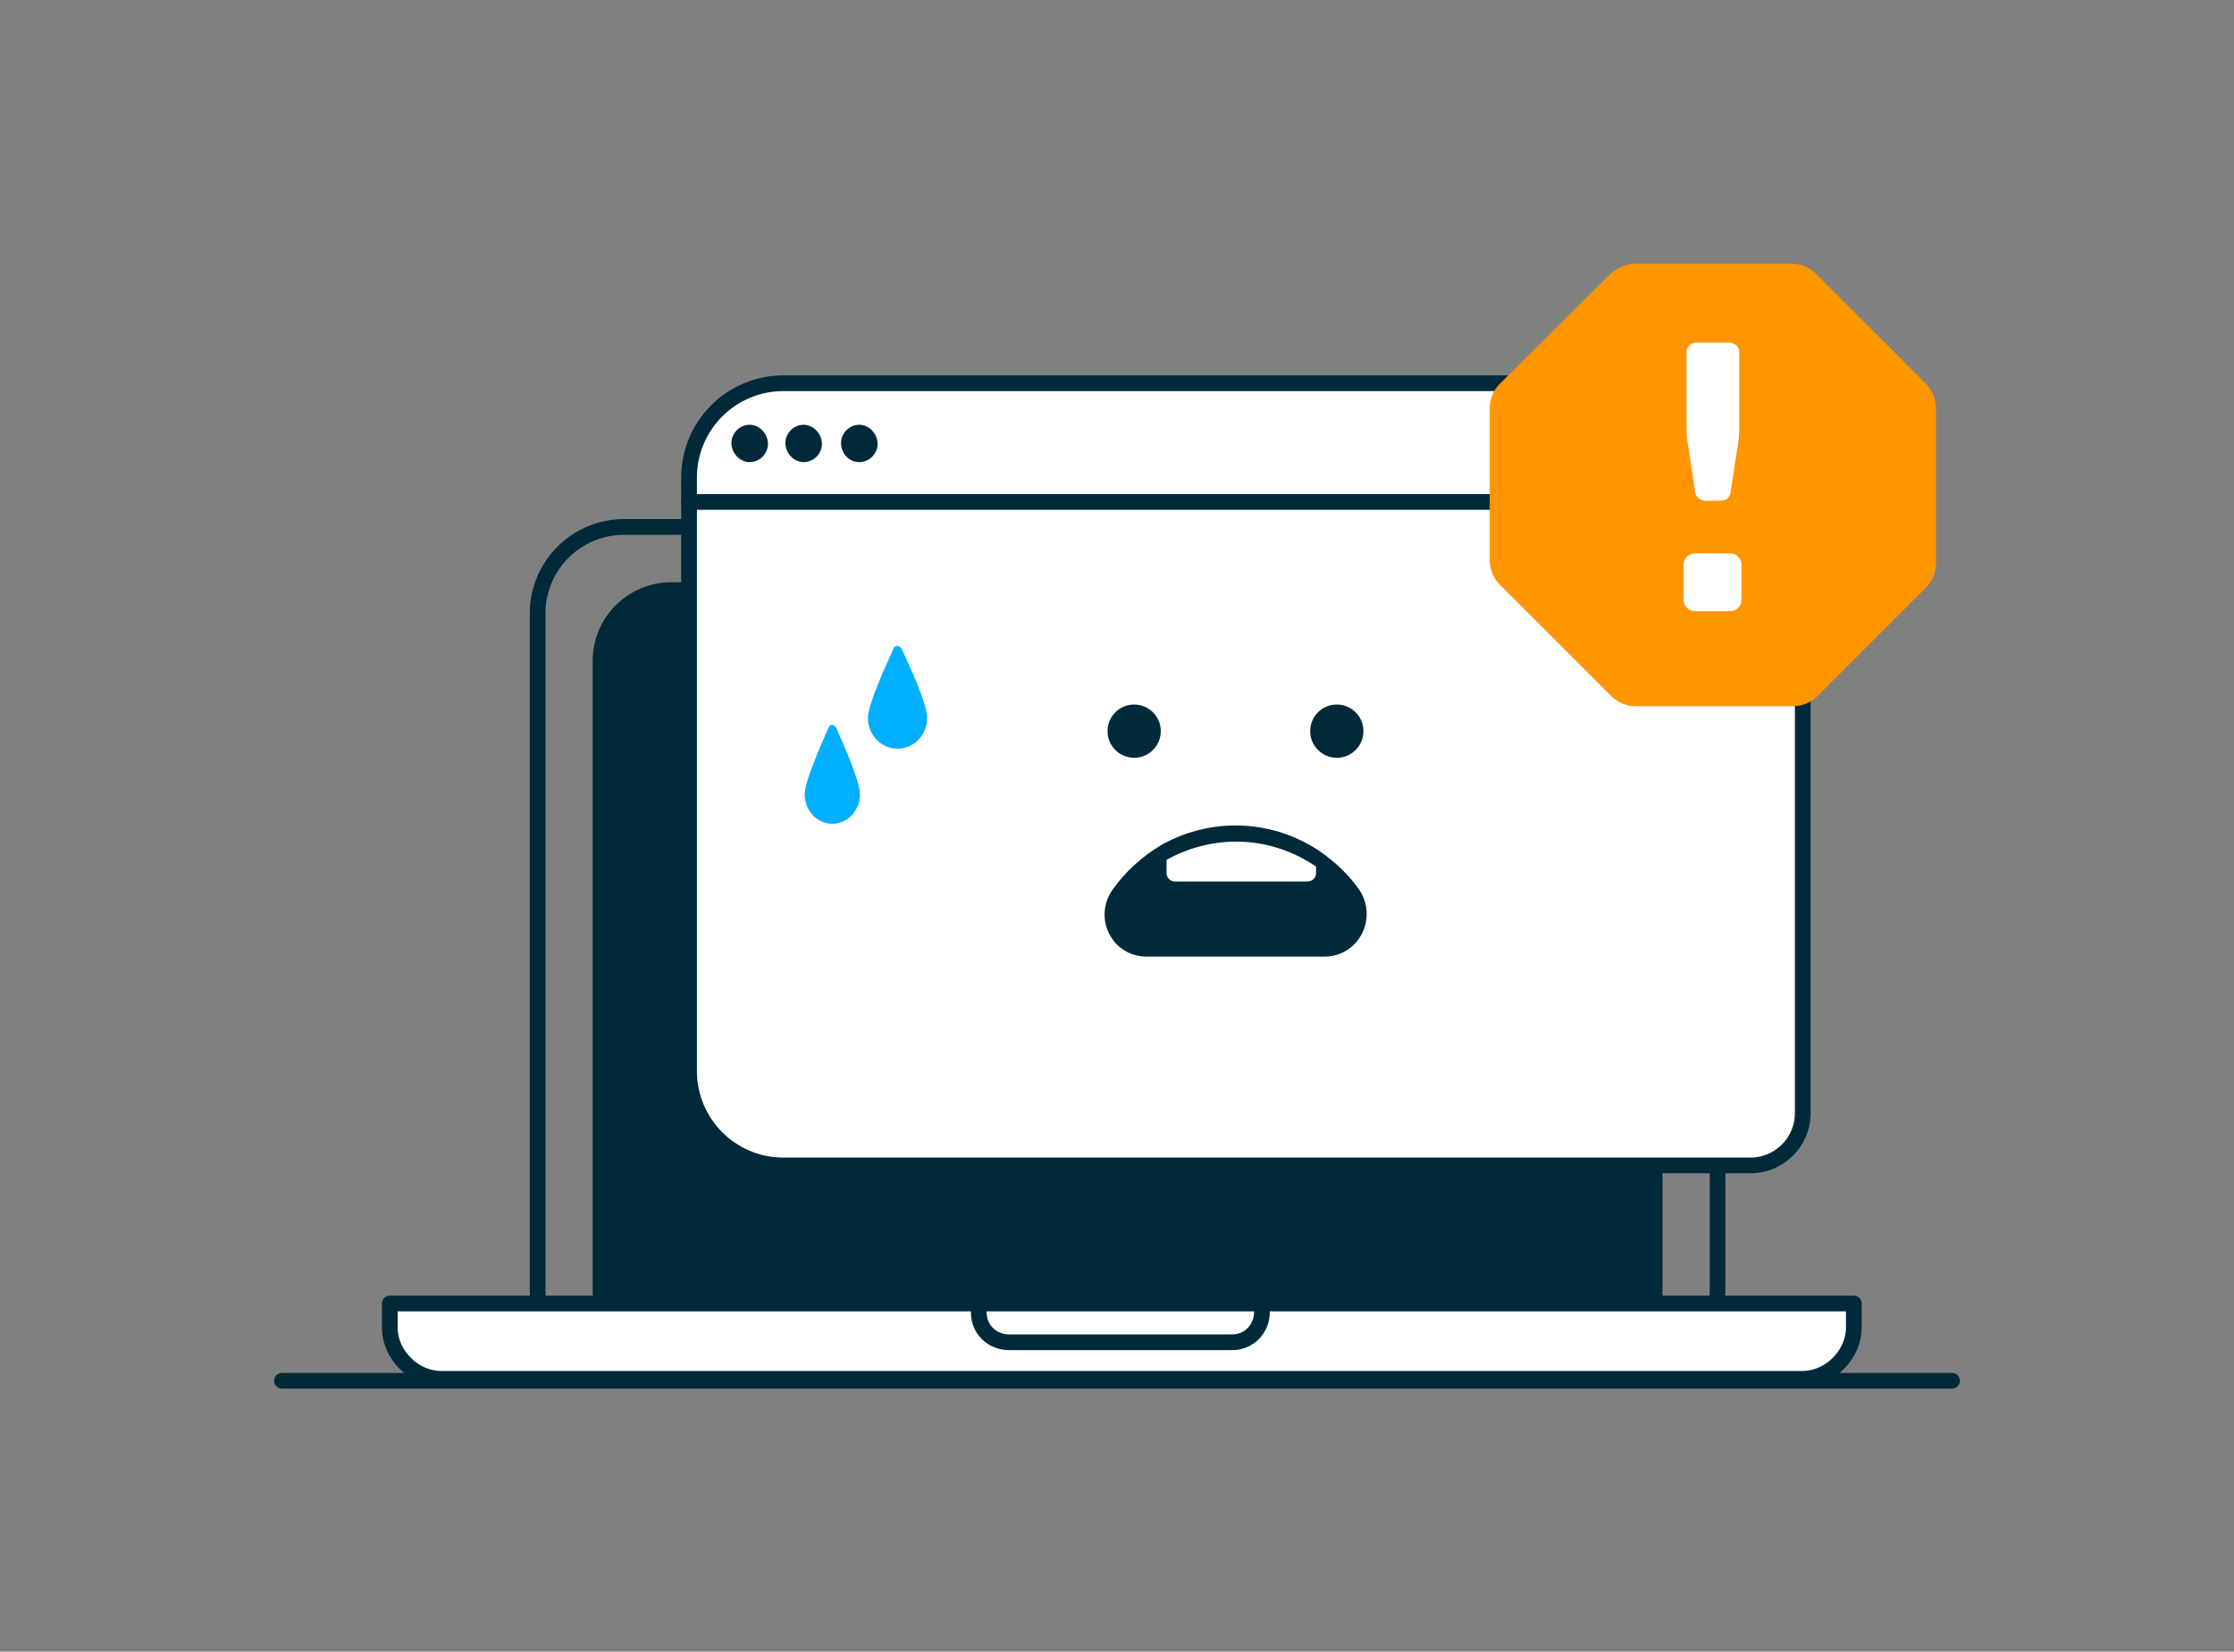 <svg viewBox="0 0 142 105" fill="none" xmlns="http://www.w3.org/2000/svg">
  <rect x="0" y="0" width="142" height="105" fill="#808080" stroke="none"/>
  <path
    d="M34.172 39C34.172 35.962 36.634 33.5 39.672 33.5H103.672C106.709 33.5 109.172 35.962 109.172 39V82C109.172 84.485 107.157 86.5 104.672 86.5H38.672C36.187 86.5 34.172 84.485 34.172 82V39Z"
    stroke="#002A3A"/>
  <path
    d="M117.835 82.867V84.402C117.835 86.123 116.3 87.657 114.579 87.657H28.032C26.311 87.657 24.776 86.123 24.776 84.402V82.867H117.835Z"
    fill="white" stroke="#002A3A" stroke-miterlimit="10" stroke-linecap="round" stroke-linejoin="round"/>
  <path d="M124.079 87.781L17.92 87.781" stroke="#002A3A" stroke-linecap="round" stroke-linejoin="round"/>
  <path
    d="M80.212 82.867V83.425C80.212 84.402 79.468 85.332 78.305 85.332H64.121C63.144 85.332 62.214 84.588 62.214 83.425V82.867H80.212Z"
    fill="white" stroke="#002A3A" stroke-miterlimit="10" stroke-linecap="round" stroke-linejoin="round"/>
  <path
    d="M105.672 82.568H37.672L37.672 42.016C37.672 39.254 39.91 37.016 42.672 37.016L100.672 37.016C103.433 37.016 105.672 39.254 105.672 42.016V82.568Z"
    fill="#002A3A"/>
  <path
    d="M41.797 41.476C42.356 41.476 42.821 41.011 42.821 40.453C42.821 39.895 42.356 39.43 41.797 39.43C41.239 39.43 40.774 39.895 40.774 40.453C40.774 41.011 41.239 41.476 41.797 41.476Z"
    fill="#002A3A"/>
  <path
    d="M44.82 41.476C45.378 41.476 45.843 41.011 45.843 40.453C45.843 39.895 45.378 39.43 44.82 39.43C44.262 39.43 43.797 39.895 43.797 40.453C43.797 41.011 44.262 41.476 44.82 41.476Z"
    fill="#002A3A"/>
  <path
    d="M47.936 41.476C48.494 41.476 48.959 41.011 48.959 40.453C48.959 39.895 48.494 39.43 47.936 39.43C47.378 39.43 46.913 39.895 46.913 40.453C46.913 41.011 47.378 41.476 47.936 41.476Z"
    fill="white"/>
  <path
    d="M114.589 70.818C114.56 72.634 113.079 74.091 111.263 74.091H49.798C46.484 74.091 43.798 71.405 43.798 68.091L43.798 30.363C43.798 27.05 46.484 24.363 49.798 24.363L108.589 24.363C111.903 24.363 114.589 27.05 114.589 30.363V70.818Z"
    fill="white" stroke="#002A3A" stroke-miterlimit="10" stroke-linecap="round" stroke-linejoin="round"/>
  <path d="M43.798 31.91H114.43" stroke="#002A3A" stroke-miterlimit="10" stroke-linecap="round"
        stroke-linejoin="round"/>
  <path
    d="M47.652 29.379C48.285 29.379 48.813 28.852 48.813 28.218C48.813 27.585 48.285 27.004 47.652 27.004C47.018 27.004 46.49 27.532 46.49 28.165C46.49 28.799 47.018 29.379 47.652 29.379Z"
    fill="#002A3A"/>
  <path
    d="M51.082 29.379C51.716 29.379 52.244 28.852 52.244 28.218C52.244 27.585 51.716 27.004 51.082 27.004C50.449 27.004 49.921 27.532 49.921 28.165C49.921 28.799 50.449 29.379 51.082 29.379Z"
    fill="#002A3A"/>
  <path
    d="M54.62 29.379C55.254 29.379 55.782 28.852 55.782 28.218C55.782 27.585 55.254 27.004 54.62 27.004C53.987 27.004 53.459 27.532 53.459 28.165C53.459 28.799 53.934 29.379 54.62 29.379Z"
    fill="#002A3A"/>
  <path
    d="M74.283 46.481C74.283 47.692 73.302 48.674 72.091 48.674C70.88 48.674 69.898 47.692 69.898 46.481C69.898 45.271 70.88 44.289 72.091 44.289C73.302 44.289 74.283 45.271 74.283 46.481Z"
    fill="#002A3A" stroke="white" stroke-linecap="round" stroke-linejoin="round"/>
  <path
    d="M87.164 46.481C87.164 47.692 86.182 48.674 84.972 48.674C83.761 48.674 82.779 47.692 82.779 46.481C82.779 45.271 83.761 44.289 84.972 44.289C86.182 44.289 87.164 45.271 87.164 46.481Z"
    fill="#002A3A" stroke="white" stroke-linecap="round" stroke-linejoin="round"/>
  <path
    d="M84.18 60.314H72.882C71.088 60.314 70.085 58.308 71.14 56.83C71.932 55.722 72.935 54.824 74.097 54.138C75.416 53.399 76.947 52.977 78.531 52.977C80.431 52.977 82.174 53.557 83.652 54.56C84.549 55.194 85.341 55.933 85.974 56.83C86.977 58.308 85.974 60.314 84.18 60.314Z"
    fill="#002A3A" stroke="#002A3A" stroke-miterlimit="10" stroke-linecap="round" stroke-linejoin="round"/>
  <path
    d="M82.49 60.314H74.625C74.572 60.208 74.572 60.103 74.625 59.997C75.205 58.361 76.736 57.199 78.584 57.199C80.431 57.199 81.962 58.361 82.543 59.997C82.543 60.103 82.543 60.208 82.49 60.314Z"
    fill="#002A3A"/>
  <path
    d="M83.652 55.088V55.51C83.652 55.827 83.388 56.038 83.124 56.038H74.677C74.361 56.038 74.149 55.774 74.149 55.51V54.665C75.469 53.926 77 53.504 78.584 53.504C80.431 53.504 82.173 54.085 83.652 55.088Z"
    fill="white"/>
  <path
    d="M58.933 45.634C58.933 46.724 58.096 47.596 57.05 47.596C56.003 47.596 55.166 46.724 55.166 45.634C55.166 44.806 56.296 42.32 56.798 41.23C56.882 41.012 57.175 41.012 57.301 41.23C57.803 42.276 58.933 44.762 58.933 45.634Z"
    fill="#00AFFF"/>
  <path
    d="M54.664 50.482C54.664 51.53 53.882 52.369 52.906 52.369C51.929 52.369 51.148 51.53 51.148 50.482C51.148 49.685 52.202 47.295 52.671 46.247C52.749 46.037 53.023 46.037 53.14 46.247C53.609 47.295 54.664 49.685 54.664 50.482Z"
    fill="#00AFFF"/>
  <path
    d="M103.994 16.762H113.853C114.457 16.762 115.016 16.994 115.434 17.413L122.41 24.389C122.829 24.807 123.061 25.365 123.061 25.97V35.783C123.061 36.387 122.829 36.945 122.41 37.364L115.527 44.247C115.109 44.665 114.55 44.898 113.946 44.898H103.994C103.389 44.898 102.831 44.665 102.412 44.247L95.344 37.178C94.925 36.759 94.692 36.201 94.692 35.597V25.97C94.692 25.365 94.925 24.807 95.344 24.389L102.366 17.413C102.831 16.994 103.389 16.762 103.994 16.762Z"
    fill="#FF9500"/>
  <path
    d="M110.552 22.363V27.03C110.552 27.341 110.552 27.652 110.505 28.008L109.993 31.341C109.947 31.608 109.714 31.831 109.389 31.831H108.366C108.087 31.831 107.808 31.608 107.761 31.341L107.25 28.008C107.203 27.697 107.203 27.386 107.203 27.03V22.363C107.203 22.052 107.482 21.785 107.808 21.785H109.993C110.273 21.83 110.552 22.052 110.552 22.363Z"
    fill="white"/>
  <path
    d="M109.993 38.854H107.714C107.342 38.854 107.017 38.528 107.017 38.156V35.877C107.017 35.505 107.342 35.18 107.714 35.18H109.993C110.365 35.18 110.691 35.505 110.691 35.877V38.156C110.691 38.528 110.365 38.854 109.993 38.854Z"
    fill="white"/>
</svg>

